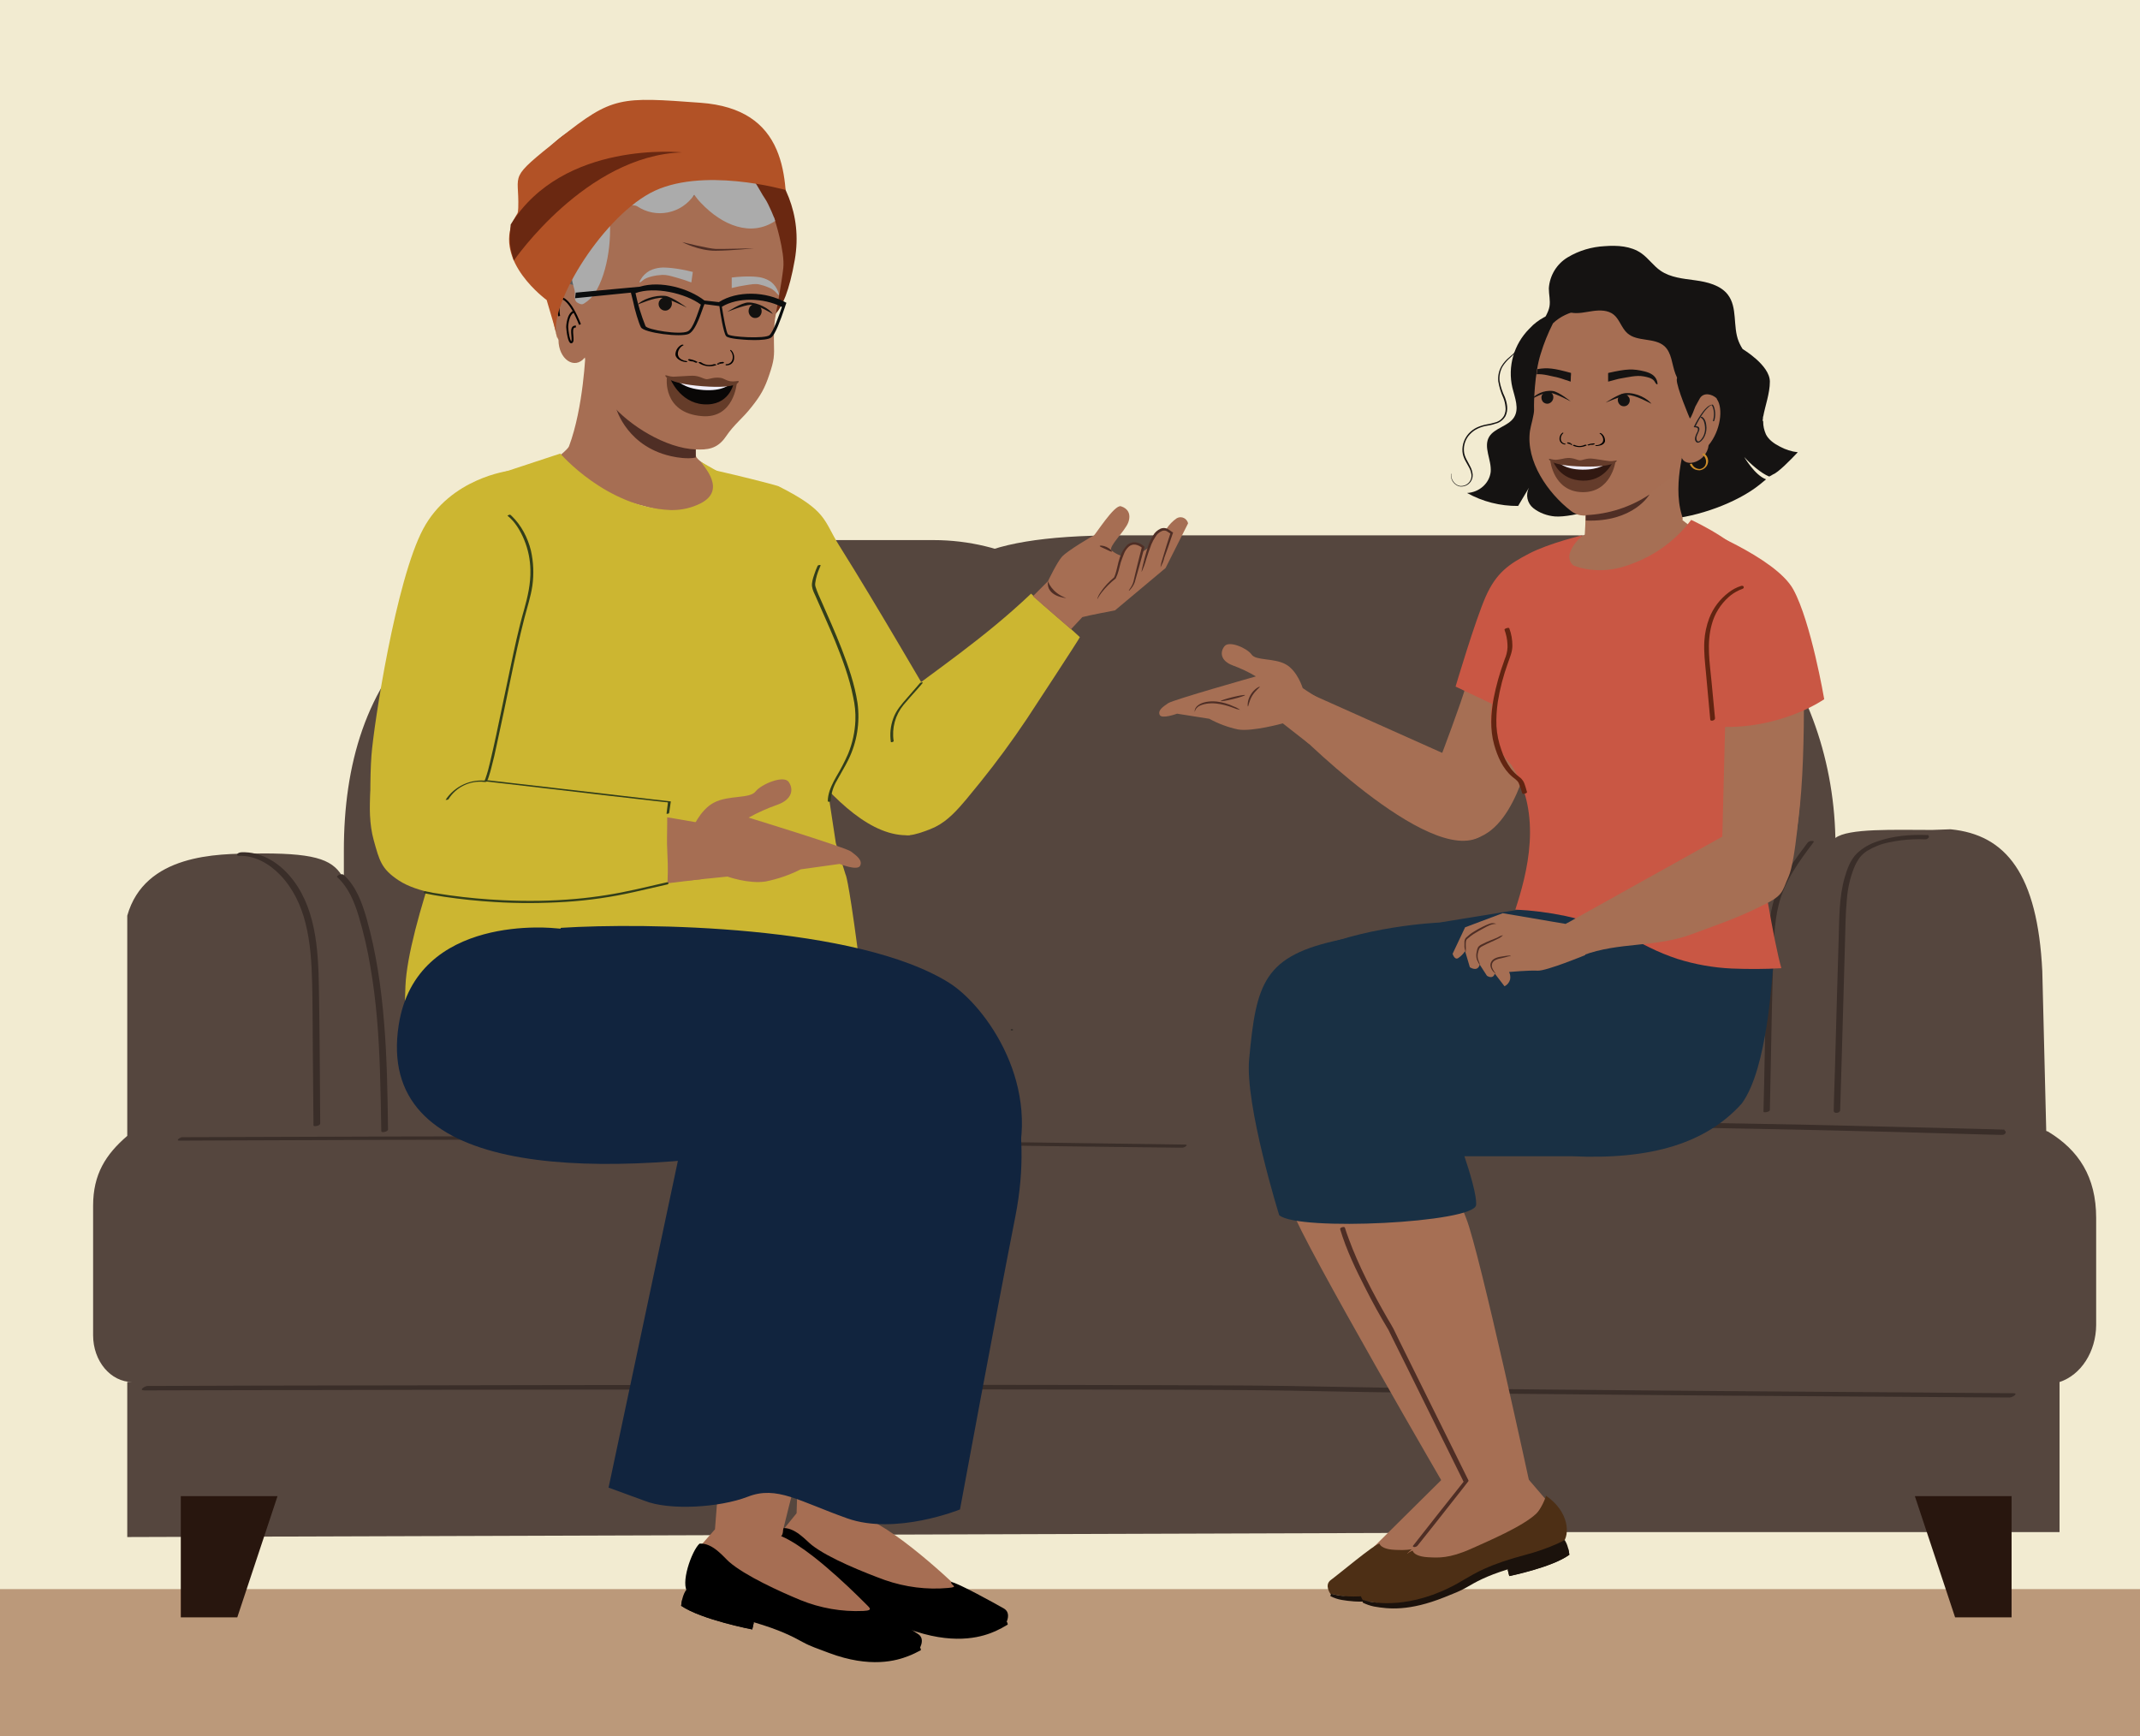 <?xml version="1.0" encoding="utf-8"?>
<!-- Generator: Adobe Illustrator 26.0.1, SVG Export Plug-In . SVG Version: 6.00 Build 0)  -->
<svg version="1.1" id="Layer_1" xmlns="http://www.w3.org/2000/svg" xmlns:xlink="http://www.w3.org/1999/xlink" x="0px" y="0px"
	 viewBox="0 0 1303.2 1057.3" style="enable-background:new 0 0 1303.2 1057.3;" xml:space="preserve">
<style type="text/css">
	.st0{fill:#F2EBD1;}
	.st1{fill:#151312;}
	.st2{fill:#BB997A;}
	.st3{fill:#55463E;}
	.st4{fill:#3A2E29;}
	.st5{fill:#A66F54;}
	.st6{fill:#4D2F15;}
	.st7{fill:#1B120C;}
	.st8{fill:#28160E;}
	.st9{fill:#0B0D0E;}
	.st10{fill:#CCB631;}
	.st11{fill:#343535;}
	.st12{fill:#5E5F5F;}
	.st13{fill:#6A2811;}
	.st14{fill:#A66E53;}
	.st15{fill:#4F2E25;}
	.st16{fill:#010101;}
	.st17{fill:#13110F;}
	.st18{fill:#ABABAB;}
	.st19{fill:none;stroke:#010101;stroke-width:1.19;stroke-miterlimit:10;}
	.st20{fill:#B25226;}
	.st21{fill:#323E1A;}
	.st22{fill:#653C29;}
	.st23{fill:#090706;}
	.st24{fill:#F1EEF7;}
	.st25{fill:#11243E;}
	.st26{fill:#513835;}
	.st27{fill:#193044;}
	.st28{fill:#C95744;}
	.st29{fill:#622411;}
	.st30{fill:#221F20;}
	.st31{fill:#CC8D2A;}
	.st32{fill:#653C2B;}
	.st33{fill:#311811;}
	.st34{fill:#F0ECF6;}
</style>
<g id="Layer_11">
	<polyline class="st0" points="-12.7,1082 -12.7,-12.5 1318.8,-12.5 1318.8,1082 	"/>
	<path class="st1" d="M1083.8,271.9c-3.3-1.7-6.7-4-8.4-7.4c-1.1-2.5-1.7-5.1-1.7-7.9c-0.3-0.3-0.5-0.7-0.7-1.1
		c-2.9-6.1,1-14.3-3.1-19.6c-3.8-4.8-12.6-3.2-16.2-8.2c-2.8-3.9-0.9-8-2.3-11.6s-7.2-6.1-10.9-5.1l-23.1,47.2
		c-0.6,14.8-2.3,22.7,2.1,30.8c2.7,4.2-2.9,8.6-1.2,13.2c1.4,4.8,1,10.5-2.6,13.9c17.9-1.3,42-9.8,55.9-21l3.9-3.2
		c-6.9-2.5-13.3-13.6-13.3-13.6c3.7,4.2,10.4,10,15.2,11.9c0.8-0.4,1.6-0.8,2.3-1.3c3.1-1.1,10.5-8.6,15.1-13.5
		C1091,275,1087.3,273.8,1083.8,271.9z"/>
	<polyline class="st2" points="-12.7,1076 1318.8,1076 1318.8,967.7 -12.7,967.7 	"/>
	<path class="st3" d="M155.4,519.8c-23.2,0-67.3,0.3-77.9,37.8v134.1c-13.1,11.3-20.8,23.3-20.8,42.6v78.8
		c0,15.8,10.7,28.5,23.9,28.5h-3.1v94.4l771.4-2.5v-89c13.1-4.3,22.2-18.5,22.3-34.7v-65.2c0-25-10.6-41.3-29.3-52.6l-1.1-0.4
		l-2.5-97.3c-2.9-59-7.3-83.1-41.2-86.4l-11.1,0.4c-23.1,0-51.2-1.1-59,4.9c-2.2-102.5-72.5-184.3-158.5-184.3H451
		c-188.5,0-241.6,84.7-241.6,189.1l0,0v17.3c-5.9-11.2-15.2-15.6-49.4-15.6"/>
	<path class="st3" d="M546.1,516.7c-23.2,0-59.6,10.1-59.6,37.8v134.1c-13.1,11.3-20.8,23.3-20.8,42.6v78.8
		c0,15.8,10.7,28.5,23.9,28.5h-3.1V933h767.7v-91.4c13.1-4.3,22.2-18.5,22.3-34.7v-65.2c0-25-10.6-41.3-29.3-52.6l-1.1-0.4
		l-2.4-97.3c-2.9-59-22-83.1-55.9-86.4l-11.1,0.4c-23.1,0-51.2-1.1-59,4.9c-2.2-102.5-72.5-184.3-158.5-184.3h-277
		c-188.5,0-82,84.7-82,189.1l0,0v17.3c-5.9-11.2-15.2-15.6-49.5-15.6"/>
	<path class="st4" d="M87.8,846.7l41.1-0.1l105.1-0.2c47.8-0.1,95.6-0.2,143.4-0.2c51.3-0.1,102.7-0.1,154-0.1
		c46.3,0,92.6,0,138.8,0.1c32.5,0.1,65,0.1,97.5,0.4c21.3,0.2,42.6,0.8,64,1.1c46.6,0.7,93.1,1.1,139.7,1.5
		c51.6,0.5,103.2,0.9,154.7,1.2c31,0.2,62,0.4,93.1,0.6h4.6c1.8,0,5.7-2.6,2.2-2.6c-22.2-0.1-44.3-0.3-66.5-0.5
		c-49-0.3-97.9-0.7-146.9-1.1c-50.2-0.4-100.4-0.9-150.6-1.5c-25.9-0.3-51.8-0.9-77.8-1.3c-27.7-0.4-55.3-0.4-83-0.5
		c-43.9-0.1-87.8-0.2-131.6-0.2c-50.9,0-101.9,0-152.8,0.1c-49.5,0-99,0.1-148.5,0.2c-38.9,0.1-77.8,0.1-116.7,0.2L92.6,844h-2.7
		C88.2,844,84.2,846.6,87.8,846.7L87.8,846.7z"/>
	<path class="st5" d="M902.3,628.9c0,0-86.5-7.8-106.6,7.7s-15.9,79.7-9.1,99.9s96.7,174.6,96.7,174.6l27.1-9.9
		c0,0-33-143-41.6-163.9s-26.8-68.7-26.8-68.7s88.1-10.2,104.2-14.6S902.3,628.9,902.3,628.9z"/>
	<path class="st5" d="M878.4,900.6l-41.6,41.2c-2,3.6,58.1,15.9,84-34l-12.3-13.9L878.4,900.6z"/>
	<path class="st6" d="M810.2,970.6c0,0-4-5.4,0.3-8.5s26.8-22,29.6-22.1c0.5,1.8,3.5,3.6,9.5,3.8s12.7,0.7,26.3-5.6
		c10.1-4.7,31.1-14,39.3-21.9c2.7-2.7,5.7-10,5.7-11c14.7,9.7,14.9,23.9,10.7,28.5s-34,14.5-34,14.5l-25.2,13.1l-25,7.6l-10.7,2.5
		l-13.3,1.4L810.2,970.6z"/>
	<path class="st7" d="M932.5,932.2c-3,2-13.1,6.4-22.1,8.9c-24.2,6.7-31.6,11.8-39.1,16.4c-4.3,2.7-8.8,5.1-13.5,7.2
		c-27.1,12-46.5,6.1-47.2,5.8c-0.3,0.5-0.4,1-0.4,1.5c2.2,1.1,4.5,1.9,6.9,2.3c9,1.5,21.5,2.6,42.7-6.2c6-2.5,9.6-3.9,13.4-6.2
		c5.7-3.4,11.5-6.9,25-11.4l1,4.1c0,0,26.1-5.7,36.4-13.5C934.7,934.6,932.5,932.2,932.5,932.2z"/>
	<path class="st7" d="M934.8,937.4c-14.4,7.9-31.2,12.3-36.6,13.7l0.9,3.6c0,0,26.1-5.7,36.4-13.5
		C935.3,939.8,935.1,938.6,934.8,937.4z"/>
	<polygon class="st8" points="1166.1,911.1 1225,911.1 1225,984.9 1190.6,984.9 	"/>
	<polygon class="st8" points="110.1,911.1 169,911.1 144.5,984.9 110.1,984.9 	"/>
	<path class="st4" d="M145.5,521.2c9.8-0.4,18.7,4.9,25.3,11.8c7.7,8.1,12.5,18.3,15.2,29c3.1,12.1,3.8,24.7,4.1,37.2
		c0.3,13.3,0.3,26.6,0.4,39.9l0.4,46.2c0,1,4.1,0.3,4.1-1.1c-0.2-27.7-0.3-55.3-0.8-83c-0.4-23.5-1.9-49.8-18.2-68.3
		c-7.3-8.3-17.5-14.3-28.8-13.9c-0.9,0-2.2,0.3-2.7,1.1S144.8,521.2,145.5,521.2L145.5,521.2z"/>
	<path class="st4" d="M205.4,534.2c6.8,6.2,10.4,15,13,23.6c3,10,5.4,20.3,7.1,30.6c3.7,21.1,5.2,42.6,5.9,64
		c0.4,12.2,0.6,24.3,0.8,36.5c0,1.1,4.1,0.3,4.1-1.1c-0.3-21.7-0.6-43.4-2.4-65c-1.7-21.3-4.8-42.7-10.6-63.3
		c-2.8-9.7-6.4-19.9-14.1-26.8C208.2,531.7,204.4,533.3,205.4,534.2L205.4,534.2z"/>
	<path class="st4" d="M1173.6,508.5c-10.2-0.4-20.8,0.5-30.4,3.9c-4.6,1.5-8.9,4-12.4,7.3c-3.9,3.8-5.9,9.4-7.4,14.5
		c-3.5,12.1-3.3,24.9-3.7,37.3l-1.1,37.1l-1.2,43.5c-0.2,8-0.6,16-0.7,24c0,0.1,0,0.2,0,0.3c-0.1,2,3.9,1.5,3.9-0.3l0.6-19.5
		l1.2-41.8l1.1-39.2c0.3-9.3,0.3-18.8,1.2-28.1c0.5-6.4,1.9-12.7,4.2-18.6c0.9-2.4,2.2-4.7,3.7-6.8c1.3-1.6,2.8-2.9,4.5-4
		c4-2.4,8.5-4.2,13.1-5.1c5-1.1,10-1.7,15.1-1.9c2.3-0.1,4.5-0.1,6.8,0c1,0.1,2-0.3,2.5-1.2c0.2-0.6-0.1-1.3-0.7-1.5
		C1174,508.5,1173.8,508.4,1173.6,508.5L1173.6,508.5z"/>
	<path class="st4" d="M1100.9,513c-7.7,10.3-15.7,20.8-19.9,33c-4.2,12-4.4,25-4.9,37.6c-0.7,20.5-1.1,41-1.5,61.6
		c-0.2,10.6-0.4,21.2-0.7,31.8c0,0.7,3.8,0.2,3.9-1c0.4-20,0.8-39.9,1.2-59.9c0.2-9.9,0.5-19.8,0.8-29.7c0.4-11.9,0.5-24,3.4-35.6
		c3.6-14.3,12.4-26.3,21.2-37.9c0.5-0.7-0.4-0.8-1-0.8C1102.5,512,1101.6,512.4,1100.9,513L1100.9,513z"/>
	<path class="st4" d="M109.3,694.6l22.1-0.1l56.5-0.2c25.7-0.1,51.4-0.2,77.1-0.2c27.6-0.1,55.2-0.1,82.8-0.1
		c24.9,0,49.8,0,74.6,0.1c17.5,0.1,35,0.1,52.4,0.4c11.7,0.2,22.5,0.8,34.4,1.1c25,0.7,50.1,1.1,75.1,1.5
		c27.7,0.5,55.5,0.9,83.2,1.2c16.7,0.2,33.3,0.4,50,0.6h2.5c1.3,0,4.2-1.9,1.6-1.9l-35.8-0.5c-26.3-0.4-52.6-0.7-78.9-1.1
		c-27-0.4-54-0.9-81-1.5c-13.9-0.3-27.9-0.9-41.8-1.3c-14.9-0.4-29.8-0.4-44.6-0.5c-23.6-0.1-47.2-0.2-70.8-0.2
		c-27.4,0-54.8,0-82.1,0.1c-26.6,0-53.2,0.1-79.9,0.2c-20.9,0.1-41.8,0.1-62.7,0.2l-31.8,0.1h-1.4
		C109.6,692.7,106.7,694.6,109.3,694.6L109.3,694.6z"/>
	<path class="st4" d="M1220.4,687.9l-5.8-0.2l-15.9-0.4l-23.8-0.6l-29.4-0.7c-11-0.3-21.9-0.5-32.9-0.8c-11.4-0.3-22.8-0.5-34.2-0.7
		c-11.1-0.2-22.2-0.4-33.4-0.6c-10-0.2-20-0.3-30-0.4c-8.2-0.1-16.4-0.2-24.6-0.1c-5.7,0-11.3,0-17,0.2c-0.9,0-1.8,0.1-2.8,0.1
		s-2,0.6-2.1,1.6s1,1.3,1.8,1.3c4.9-0.2,9.9-0.3,14.8-0.3c7.6,0,15.3,0,22.9,0.1c9.6,0.1,19.2,0.2,28.8,0.4
		c10.8,0.2,21.5,0.4,32.3,0.6c11.3,0.2,22.7,0.5,34.1,0.7c11.1,0.3,22.2,0.5,33.2,0.8c10.2,0.2,20.3,0.5,30.4,0.8l25.3,0.7l18,0.5
		l8.4,0.2h0.4c1,0.1,2-0.3,2.5-1.2c0.2-0.6-0.1-1.3-0.7-1.5C1220.8,687.9,1220.6,687.9,1220.4,687.9L1220.4,687.9z"/>
	<path class="st9" d="M616.2,627.3c-0.4,0-0.7,0-0.7-0.2s0.3-0.2,0.7-0.2s0.7,0,0.7,0.2S616.6,627.3,616.2,627.3z"/>
	<path class="st10" d="M429,386.1c34.1,35.4,79.3,124.8,124.9,122.5c8.9-7.1,4.6-51,12.3-59.4c2.4-2.6-8.3-1.8-8.5-5.3
		c-0.1-1.6,20.9,1.2,20.1-0.2c-15.5-25.6-41.6-71.4-67-111.9c-9.4-15-6.9-20.7-36.7-35.7c-1.8-0.9-51.3-13.4-56.7-12.9
		C405.3,284.5,429,386.1,429,386.1z"/>
	<path class="st10" d="M597,476.3c10-12.4,19.4-25.2,28.3-38.5c2.5-3.8,32.5-49.5,32.3-49.8c-8.9-8.5-21.1-17.9-29.7-26.5
		c-29,27.5-56.9,45.8-88.8,70.2c-4.7,3.6-14,7.6-13,15s7.6,15.4,9.7,23.1l15.1,37.8c1.3,3.4,16.5-2.9,18.8-4.1
		c7.6-3.8,13.4-10.4,18.8-16.8C591.3,483.3,594.2,479.8,597,476.3z"/>
	<path class="st11" d="M423,627.6l1,6.4c0.2,1.4,1.2,2.4,2.1,2.3s1.5-1.4,1.3-2.8l-1-6.4c1.3-1.5,1.9-3.5,1.5-5.5
		c-0.5-3.1-2.6-5.2-4.8-4.8s-3.4,3.2-2.9,6.2C420.4,624.8,421.4,626.5,423,627.6z"/>
	<path class="st12" d="M330.6,119.2c4.5-6.6,11.7-11,19.4-9c-0.5-14.9,13.9-23.8,28.8-24.4c7.7,0,15.6,3.4,22.8,0.8
		c4.5-1.6,7.9-5.2,11.7-8.2c16-12.1,41.5,1.5,55.3,16.1s10.6,31,3.8,49.9c-3.1,8.8-2.6,13.6-3.5,22.9c-0.9,8.8-6,25.3-6,34
		s13.8,17.8,4.9,18.6l-96.4-10.3c-14.3,3-23.5-1.3-30.9-13.8c-4.9-8.5-3.3-8.9-4-18.7c-1.3-12.8-14.3-22.2-13.7-35
		C322.9,134,326.4,126.1,330.6,119.2z"/>
	<path class="st13" d="M318.6,118.8c0,0,33.1-16.8,76.1-12.6s64.2,30.4,71.9,49.2s-0.1,38.7-0.1,38.7s10.8,2.8,17.5-35.9
		c9.8-56.4-48.1-89.8-62-89.4S337,55.5,318.6,118.8z"/>
	<path class="st14" d="M356.6,214.1c0,0-1.2,34-10.1,57.7c-1.2,3.3-22.2,18.4-22.2,18.4l31.1,7.8c17.5,3.9,62.1,20.6,78.9,14.4
		l9-21.7c0,0-18.6-8.9-19.5-13s2-35,2-35"/>
	<path class="st10" d="M302.5,692.7c43.4,13.7,90.7,12.7,135.7,11c28-1,56-4,83.5-9.1c2.1-35.1,4.2-88.9,0.5-117.2
		c-5.9-44.3-7.3-44.9-7.3-44.9l-5.9-19.1l-3.9-25.6c3.9-20,12.7-87.6,7.6-95.7l-39.5-84.6l-46.3-26.2c1.4,2.6,15.9,17.1-0.4,25.3
		c-5.2,2.6-11,4-16.9,4h-1.3c-39-1.6-67.1-34.4-67.1-34.4L305.4,288l-24.1,193c0,0-32.9,82.5-34.4,119.5c-1,23.4,1,15.5,1.2,39
		C267.6,644.9,283.2,686.6,302.5,692.7z"/>
	<path class="st15" d="M423.7,272.1c0,0-7.2-1.1-12.1-2.5s-13.4-1-36.3-20.7c0,0,6.8,24.3,35.9,29.4c0,0,7.5,1.5,12.5,0.3
		L423.7,272.1z"/>
	<path class="st14" d="M448.7,124.3l0.3,0.2c-0.1-0.2-0.2-0.3-0.3-0.5L448.7,124.3z M461,127.8c0.2,0.2,0.4,0.4,0.5,0.6v-0.2
		C461.5,128.1,461,127.5,461,127.8z M372.3,246.1c10.7,12.8,33,26.9,51.5,27.6c6.6,0.2,12.9,0,18.2-7.8s10-10.8,15.7-18.1
		c5.5-6.9,8-11.3,10.8-19.7c2.9-8.6,3.1-11,2.8-19.8c-0.1-4.6,0.1-9.1,0.6-13.7c0.7-4.3,4-21.4,5.1-31.4s-5.3-29.7-5.3-29.7
		c-0.4-2.8-4.2-1.6-5.5-4l-1.2-0.1c0.4,0.3,0.6,0.7,0.5,1.1c-1.5-0.4-2.9-1.2-4-2.3l0,0c-1.9,0.7-3.6-0.3-4.9-1.8
		c0,0.3,0.2,0.8,0.5,0.9c-1.8,0-3.4-0.7-4.6-2c0,0.3,0.2,0.8,0.2,1.1c-1.3-0.4-2.6-1.1-3.7-2c0.2,0.4,7-0.1,7,0.1
		c-1.8,0.1,0.2,0.9-1.2-0.6l-1.4-1.1c-1.5,0.2-1.5,1.1-2.6-0.1c0.3,0.3-0.6-3.1-0.6-2.8c-1.8-0.2-1.3-0.2-2.7-1.2c0,0.3-5,1.3-5,1.6
		c-1.5-0.1-1.2,1.3-2.3,0.1c0.3,0.3,1.2-1,1.4-0.8c-1.8,0.1-2.6,1.2-3.9-0.3c0.3,0.3-5.6-3.5-5.6-3.5c-1.8,0.1-1.5,0.7-2.9-0.5
		c0.5,0.6-8.2-1.2-7.9-0.6c-1.5-0.1,2.4,5.7,1.2,4.8c0,0.3-3.3-1.1-3.3-1.1c-1.5,0.2,0.6,1.7-0.5,0.5c0,0.3,0.2,1.1,0.5,1.1
		c-1.9,0.7-3.9-0.1-5.6-1.3c0.5,0.6,0.8,1.2,1.1,1.5c-1.5-0.1-2.7,0-4.1-1.2c0,0.3,0.5,1.1,0.8,1.2c-1.6,0.3-3.3,0-4.7-1
		c0,0.3,0.5,0.9,0.8,1.2c-1.2,0.3-2.5-0.1-3.5-0.8l0.8,1.2c-1.2-0.1-2.1,0.4-3.9-0.3c0,0.3,0.5,0.6,0.5,0.9c-1,0-2-0.2-2.9-0.5
		c0,0.3,0.8,0.9,0.5,0.9c-1.2-0.1-2.1,0.4-3.6-0.3c0.3,0.3,0.5,0.9,0.8,1.2c-1.2-0.1-2.4,0.1-3.5-0.6c0,0.4,0.2,0.8,0.5,1.1
		c-1.2-0.1-2.1,0.4-3.6-0.3c0,0.3,0.5,0.9,0.8,1.2c-1.2,0-2.4-0.1-3.6-0.3c0,0.3,0.5,0.6,0.8,0.9c-1.3,0.1-2.6-0.1-3.8-0.6
		c0,0.5,0.2,0.8,0.2,1.1c-0.9-0.1-1.5-0.4-2.4-0.5l-1.5,0.4c-4.6,5.1-19.8-0.6-19.8-0.6c-9.8,6.6-0.7,45.2-0.9,50.4
		s-3.2,6.4-3.2,6.4c-1.3-2-3.6,3.4-4.3,1.2c-0.7-2,0.1-4.4-0.6-6.4c-2.3-4.6-8.3-3.7-11.8-1.3l-0.6,0.9c-5.1,5.8-1.7,25.3,1.2,31.3
		c0,11.6,9.7,18.6,16.1,10.7l1.2,4.6"/>
	<path class="st16" d="M434.7,221.8c-2.6,0.9-5.5,0.5-7.7-1.1c-0.5-0.4-2.1-0.2-1.5,0.3c3.1,2.1,7,2.6,10.5,1.4
		c0.3-0.1,0.3-0.3-0.1-0.5C435.5,221.7,435.1,221.7,434.7,221.8"/>
	<path class="st16" d="M424.6,220.3c-1.4-0.8-3-1.3-4.7-1.6c-0.3,0-0.5,0-0.8,0.2c-0.1,0.1-0.2,0.3,0,0.4c0.8,0.5,1.6,0.8,2.6,0.8
		c0.3,0.1,0.6,0,0.8-0.2c0.2-0.2-0.1-0.4-0.3-0.4c-0.7,0-1.5-0.3-2.1-0.7l-0.8,0.6c1.5,0.2,2.9,0.7,4.2,1.4c0.3,0.1,0.6,0.1,0.9,0
		C424.7,220.7,424.9,220.4,424.6,220.3"/>
	<path class="st16" d="M418.1,219.9c-1.9-0.2-4.1-1.2-4.9-2.8c-1.2-2.3,0.4-5.6,2.9-6.8c0.3-0.1,0.2-0.3-0.1-0.4
		c-0.3-0.1-0.7,0-1,0.1c-2.2,1.1-3.6,3.4-3.7,5.8c0.1,1.9,1.9,3.4,4.1,4.2c0.7,0.2,1.4,0.4,2.1,0.5c0.3,0,0.8,0,1-0.2
		S418.4,220,418.1,219.9"/>
	<path class="st16" d="M438.3,221.2c-0.1-0.1,0-0.3,0.1-0.3c0,0,0.1,0,0.1,0c0.5,0.1,1.1-0.1,1.5-0.4l0.5,0.7
		c-1.1,0-2.2,0.3-3.1,0.8c-0.2,0.1-0.5,0-0.6-0.1c-0.1-0.1-0.2-0.4,0-0.5"/>
	<path class="st16" d="M436.8,221.3c1.1-0.6,2.3-0.9,3.5-0.9c0.2,0,0.4,0.1,0.5,0.3c0.1,0.1,0.1,0.3,0,0.4c0,0,0,0,0,0"/>
	<path class="st16" d="M442.2,221.8c1.5,0,2.8-0.7,3.5-2c1-2.1,0.6-4.6-1-6.3c-0.1-0.1-0.1-0.2,0-0.3c0,0,0.1-0.1,0.1-0.1
		c0.2,0,0.5,0.1,0.6,0.3c1.4,1.4,1.9,3.5,1.6,5.4c-0.3,1.7-1.5,3.1-3.2,3.5c-0.5,0.1-0.9,0.2-1.4,0.2c-0.3,0-0.5-0.1-0.6-0.4
		C441.9,221.9,442,221.8,442.2,221.8"/>
	<path class="st17" d="M458.1,185.6c2.1-0.9,4.5,0.1,5.4,2.2c0.1,0.3,0.2,0.7,0.3,1.1c0.2,1.4-0.3,2.8-1.3,3.8
		c-1.3,1.1-3.2,1.3-4.6,0.4c-1.8-1.1-2.5-3.4-1.7-5.3C456.4,186.9,457.2,186.1,458.1,185.6"/>
	<path class="st17" d="M442.9,189.9c0,0,8.5-5.6,12.7-5.7c6-0.1,13.1,3.9,15,7c0,0-9.3-5.8-13.6-5.6
		C453,185.8,442.9,189.9,442.9,189.9z"/>
	<path class="st17" d="M408.1,182c-1.6-1-4.2-1-5.4-0.1c-0.6,0.5-1.1,1.1-1.4,1.8c-0.5,1.4-0.2,2.9,0.7,4c1.1,1.3,2.9,1.8,4.5,1.2
		c1.9-0.8,3-2.9,2.6-4.9c-0.1-0.3,0.3-0.9-1-1.7"/>
	<path class="st17" d="M418.2,187.3c0,0-8.6-6.5-13-7.1c-6.5-0.7-14.6,2.4-16.9,5.3c0,0,10.7-4.7,15.3-4.1
		C407.9,182.1,418.2,187.3,418.2,187.3z"/>
	<path class="st18" d="M445.6,169c0,1.2,0,2.4,0,3.6c0,0.9,0,1.9,0,2.8c3.1-0.8,5.8-1.3,7.8-1.6c4.2-0.7,6.4-1.1,8.9-0.6
		c1.9,0.4,3.8,1,5.6,1.8c1.1,0.4,2.1,0.9,3,1.6c2.1,1.5,2.9,3.2,3.3,3.1s-0.2-1.6-0.2-1.8c-0.9-2.4-2.4-4.6-4.4-6.2
		c-1.7-1.2-3.7-2.1-5.7-2.6C461.4,168.4,454.6,167.9,445.6,169"/>
	<path class="st18" d="M421.9,165.6c-0.2,1.2-0.3,2.4-0.5,3.6c-0.1,0.9-0.3,1.8-0.4,2.8c-3.2-1.2-6-2.1-8.2-2.7
		c-4.5-1.3-6.8-2-9.5-1.9c-2.1,0.1-4.3,0.4-6.3,0.9c-1.2,0.3-2.3,0.6-3.4,1.1c-2.5,1.2-3.6,2.8-4,2.6s0.4-1.6,0.5-1.7
		c1.3-2.3,3.3-4.2,5.6-5.5c2.1-1,4.3-1.6,6.5-1.8C405,162.7,412.4,163.2,421.9,165.6"/>
	<path class="st19" d="M353.2,197.6c-6.2-15.7-10.9-15.9-10.9-15.9s-3.2,3.5-1.8,10.8"/>
	<path class="st19" d="M350.7,198.9c-4.2-0.5-1.1,7.4-2.3,9.2s-2.6-3.1-3-9c0,0,0.2-8,4.2-9.4"/>
	<path class="st15" d="M459.1,151.2c0,0-12.8,1.4-23.2,1.5s-20.5-5.3-20.5-5.3s16.3,4.1,20.6,4.2S459.1,151.2,459.1,151.2z"/>
	<path class="st18" d="M466.2,121.5C466,121.3,466.2,121.6,466.2,121.5c-2.6-3.7-4.2-7.5-6.9-11.1s-5.3-6.6-8.1-9.9
		c-0.2-0.2-3.6-0.3-3.7-0.5l-0.2-0.2c-0.1-0.1-0.2-0.2-0.3-0.3l-0.6-0.7c-16.1-7.1-35.6-8.3-53.2-3c-34.2,10.3-53.6,46.3-43.4,80.5
		c0,0,0,0,0,0c0.9,2.9-0.9,6.5,2,8.1s3.2,0.9,5.9-1c2.6-2,4.7-4.6,6.1-7.6c7.5-14.1,9.5-36.5,6.2-52.1c1.9,3,15,0,18,1.9
		c11.5,7.7,27,4.6,34.7-6.9c0,0,0-0.1,0.1-0.1c1.2,1.7,2.5,3.4,4,4.9c13.2,14,30.6,20.8,45.2,11.1
		C472.4,134.3,467.8,123.8,466.2,121.5z"/>
	<path class="st9" d="M384.2,178.2l1.4,5.6c0.8,4.4,3.4,13.1,4.7,15.5c1.8,3.4,24.5,6.3,29.2,4s8.1-15.1,9.5-18.1l9.1,1.2
		c0.5,4,2.5,16.5,4.1,18.3s12.1,2.2,13.3,2.3c1,0,2.4,0.1,3.9,0.1c4,0,8.8-0.3,10.4-1.7c2.4-2,5.4-10.1,8-17.8l0.4-1.2
		c0.1-0.3,0.2-0.5,0.2-0.6l0,0l0.5-1.4c-12.7-7.2-30-7.4-41-0.5l0.1,0.1L429,183c-9.5-7.4-26.6-12.3-39.4-8.4l0,0l-39,3.6l-0.4,3.4
		L384.2,178.2z M443.3,203.6c-1-1.1-2.6-9.9-3.7-16.8c9.6-5.8,25.1-5.6,36.5,0.1v0.2c-1.4,4.1-5.2,15.1-7.5,17
		C466,206.4,445.1,205.3,443.3,203.6L443.3,203.6z M393.1,198.6c-2.6-6.5-4.7-13.3-6.1-20.1c11.4-4.2,30.4,0,39.8,7
		c-2,5.3-4.6,14.7-8,16.3C414,204.1,394.2,200.8,393.1,198.6L393.1,198.6z"/>
	<path class="st20" d="M332.9,182.7c0,0-32.4-23.5-20.1-48.7c2.4-4.8,2.6-3.2,2.8-7.4c0.7-22-7-16.7,25.2-42.4s36.9-25.2,86-21.6
		c25.3,1.9,39.2,12.5,46.1,28.5c3.1,7.2,4.8,15.5,5.5,24.6c0,0-51.7-14.8-82.5,1.9s-63.1,70.7-56.6,88
		C341.2,210.5,332.9,182.7,332.9,182.7z"/>
	<path class="st13" d="M312.9,158.7c0,0,43.9-64,102.4-65.9c0,0-72.3-7.7-104.3,43.9l-0.5,6.1c-0.3,3.8,0.1,7.6,1.1,11.2
		L312.9,158.7z"/>
	<path class="st10" d="M225.8,498.4l58.8,3l16.9-107l8.5-107.7c0,0-35.7,4.3-52.3,35.4s-30.1,119.2-31.5,138
		C225.2,473.1,225.5,496.9,225.8,498.4z"/>
	<path class="st21" d="M407.5,495l1-6.9c0-0.1-0.1-0.1-0.2-0.1l-11.5-1.3l-27.4-3.2l-32.8-3.8l-27.8-3.2l-8.7-1l-2.5-0.3
		c-0.2,0-0.9,0-1-0.1c0.2,0.2,0.5-0.6,0.6-0.8c0.2-0.6,0.4-1.2,0.6-1.8c0.5-1.6,1-3.2,1.4-4.9c1.3-4.8,2.4-9.7,3.4-14.5
		c2.9-13.1,5.6-26.3,8.3-39.4c2.6-12.5,5.3-25.1,8.5-37.5c1.7-6.5,3.8-12.8,4.8-19.5c1-7.2,0.7-14.4-0.9-21.5
		c-1.9-7.7-5.8-15.3-11.6-20.9c-0.3-0.3-0.6-0.5-0.9-0.8s-1.9,0.4-1.7,0.6c4.6,3.6,7.9,9.3,10.1,14.6c2.4,5.8,3.7,12.1,3.8,18.4
		c0.2,8.3-1.6,16.1-3.8,24c-3.4,11.7-5.9,23.6-8.4,35.5c-2.9,13.6-5.7,27.3-8.6,40.9c-1.2,5.5-2.4,11-3.7,16.4
		c-0.8,3.5-1.7,6.9-2.9,10.3c-0.2,0.5-0.4,0.9-0.6,1.4c0,0.1,0.1,0.2,0.1,0.2l12.4,1.4l29.3,3.4l34.2,4l27.2,3.1l7.2,0.8
		c0.5,0,0.9,0,1.4,0.2c0,0,0,0,0.1,0c-0.2-0.2-0.2,0.4-0.2,0.5l-0.5,3.9l-0.3,2.4C405.8,495.7,407.5,495.6,407.5,495L407.5,495z"/>
	<path class="st21" d="M497.9,344.6c-0.8,1.7-1.5,3.5-2.1,5.4c-0.7,2.1-1.6,4.8-1.3,7.1s1.5,4.5,2.4,6.5c3.9,9,8,17.9,11.7,26.9
		c4.4,10.9,8.6,22.1,10.9,33.7c1.1,4.8,1.6,9.8,1.4,14.7c-0.3,6.9-1.8,13.7-4.4,20.1c-2.1,4.8-4.5,9.4-7.2,13.9
		c-2.1,3.7-4.1,7.6-4.9,11.8c-0.2,1-0.3,2.1-0.3,3.1c0,0.8,1.8,0.4,1.8-0.2c0.2-4.3,1.5-8.5,3.7-12.2c2.3-4.3,4.9-8.4,7.1-12.9
		c5.2-10.6,7.1-22.6,5.5-34.4c-1.7-11.4-5.6-22.4-9.7-33.1c-3.8-9.8-8.1-19.3-12.3-28.9c-1.2-2.7-2.5-5.4-3.4-8.3
		c-0.4-1-0.5-2-0.3-3c0.4-3,1.3-5.9,2.5-8.7c0.2-0.6,0.5-1.1,0.7-1.7C499.9,343.8,498.2,344,497.9,344.6L497.9,344.6z"/>
	<path class="st22" d="M428.1,232.8c-8.4-0.6-22-2.8-22-2.8s-2.8,21.4,21.3,23.4c19.6,1.7,21.3-20.1,21.3-20.1
		S436.5,233.4,428.1,232.8z"/>
	<path class="st23" d="M428.2,232.8c-4-0.3-20.1-2.3-20.1-2.3s5.7,14.6,20.2,15.7c15.7,1.2,18.4-12.5,18.4-12.5L428.2,232.8z"/>
	<path class="st24" d="M428.3,233.4c-4-0.3-16.2-2-16.2-2s4,5.2,16.1,6.1s16.2-3.5,16.2-3.5L428.3,233.4z"/>
	<path class="st22" d="M449.7,232c-0.4-0.1-2.8,0.5-4.8,0.2c-3.3-0.6-3.7-1.7-6.1-2.1c-4.1-0.6-6.8,0.9-8.6,0.8s-4.3-2.1-8.4-2.1
		c-2.4,0-8.5,0.5-11.8,0.6c-2,0-4.3-1-4.7-0.9c-0.6,0.1,0.2,5,22.6,6.7S450.2,232.2,449.7,232z"/>
	<path class="st14" d="M406.3,497.7c0.1,2-0.2,14.2-0.1,16.3c0.4,11.3,0.7,12.5,0.3,23.9l21.9-2.7l-0.5-33.8L406.3,497.7z"/>
	<path class="st14" d="M418.4,536.3l24.6-2.5c0,0,12.8,4.6,23.2,3c7.5-1.5,14.7-4,21.4-7.4l23.7-3.3c0,0,10.9,4.4,12.5,1.1
		s-2-6-5.6-8.7c-3.6-2.6-62.3-20.6-62.3-20.6c5.6-3.1,11.4-5.7,17.4-7.8c9.2-3.2,10.1-9.5,7-13.9c-3-4.4-16.7,1.3-20.2,5.8
		c-3.5,4.5-16.3,2.1-25.2,6.7c-8.9,4.5-13.8,17.1-13.8,17.1C406.7,515.6,418.4,536.3,418.4,536.3z"/>
	<path class="st10" d="M225.7,481.3c-0.8,10.2-0.8,20.6,1.9,30.4c3.5,12.4,4.5,17.4,15.3,24.5s31.5,10.6,44.2,8.9
		c1.4-0.2-4.6,5.2-3.4,4.5c1.6-1,2.6-2.8,3.4-4.5l10.8-21c3.6-7,7.3-14.3,8.3-22.1c0.2-1.1,0.1-2.2-0.3-3.2
		c-0.7-1.1-1.8-1.9-3.1-2.4c-13.5-6.2-27.9-10.3-42.7-12.2"/>
	<path class="st21" d="M296.6,475.5c-9.9-1.3-19.7,3.2-25.2,11.5c-0.1,0.2,1.5,0.1,1.7-0.3c4.7-7.5,13.3-11.6,22-10.5
		c0.4,0,0.9,0,1.2-0.2C296.5,475.9,297,475.6,296.6,475.5L296.6,475.5z"/>
	<path class="st21" d="M258.6,544c3.9,0.8,7.9,1.5,11.9,2.1c10.2,1.5,20.6,2.6,30.9,3.2c14.4,0.9,28.8,0.8,43.2-0.1
		c14-0.9,27.9-2.9,41.6-6l19.7-4.5l0.5-0.1c1.1-0.3,0.8-1.6-0.4-1.3l-18.3,4.2c-12.3,2.8-24.7,4.8-37.2,5.9
		c-14.7,1.3-29.4,1.5-44.2,0.8c-10.9-0.5-21.8-1.5-32.6-3c-3.3-0.5-6.6-1-9.9-1.5c-1.5-0.3-3-0.7-4.5-0.9c-0.1,0-0.1,0-0.2,0
		C258.2,542.5,257.4,543.8,258.6,544L258.6,544z"/>
	<path class="st21" d="M544.2,451.2c-1.2-7.8,1-15.8,6-21.9c2.8-3.3,5.7-6.6,8.6-9.8l3.1-3.6c0.5-0.5-1.3-0.4-1.6,0l-7.8,9
		c-3.4,3.9-6.7,7.5-8.5,12.5c-1.7,4.6-2.2,9.5-1.5,14.4C542.6,452.2,544.4,451.8,544.2,451.2L544.2,451.2z"/>
	<path class="st14" d="M629,363.1l9.2-9.2c0,0,5.6-11.8,8.7-15.1s18.3-12.5,19.1-12.6s12.6-19.1,16.6-17.9s6.4,4.5,4.5,9.8
		s-12.5,15-10.2,17.1c1.8,1.5,4,2.7,6.3,3.4c0,0,2-6.1,5.7-7.7s7.2,2.4,7.2,2.4l-0.3,2.7l3.8-2.6c0,0,5.3-12.1,10.7-11.3
		c1.7-2.6,3.8-4.8,6.3-6.5c2.3-1.3,5.1-0.5,6.4,1.8c0,0,0,0,0,0c0.2,0.4,0.4,0.8,0.5,1.3l0,0l-13.7,27.2L679,371.7
		c0,0-16.5,3.1-19.9,4.1l-6.9,7.4L629,363.1z"/>
	<path class="st15" d="M677.1,335.9c0.2-0.3-1-1.8-3.2-2.8s-4.2-1-4.2-0.6s1.7,1,3.6,1.9S676.9,336.2,677.1,335.9z"/>
	<path class="st15" d="M706.7,345.5c0.3-2.1,0.8-4.1,1.5-6.1c1.1-3.8,2.7-9,4.7-15.1l0.3,0.9c-0.9-0.6-1.8-1.2-2.8-1.8
		c-0.9-0.4-2-0.4-2.9,0c-1.6,0.7-3,2-3.9,3.5c-1,1.5-1.8,3-2.5,4.7c-1.2,3.2-2.2,6.2-3,8.7c-0.7,2.7-1.7,5.4-2.9,8
		c-0.2,0,0.5-3.2,1.8-8.3c0.7-2.5,1.5-5.6,2.7-8.9c0.7-1.7,1.5-3.4,2.5-5c1-1.9,2.7-3.3,4.6-4.2c1.3-0.5,2.8-0.5,4.1,0.1
		c1,0.6,2,1.3,3,2l0.5,0.3l-0.2,0.5c-2,6-3.8,11.2-5.2,14.9C708.6,341.7,707.7,343.6,706.7,345.5z"/>
	<path class="st15" d="M668.2,365c0.1-0.4,0.2-0.8,0.3-1.2c0.4-1.1,1-2.1,1.6-3c2.3-3.5,5.2-6.6,8.5-9.3l-0.2,0.2
		c2.6-5.2,2-13.4,8-19.8c1.5-1.3,3.5-1.9,5.5-1.6c1.8,0.3,3.4,1.2,4.8,2.4l0.3,0.3l-0.1,0.4c-2.1,7.9-4,14.7-5.4,19.5
		c-0.4,2-1.3,3.8-2.6,5.4c-0.8,1.1-1.4,1.6-1.5,1.4c0.3-0.6,0.7-1.3,1.1-1.8c1.1-1.6,1.8-3.4,2.1-5.3c1.1-4.9,2.8-11.7,4.8-19.6
		l0.2,0.7c-1.1-1-2.5-1.7-4-2c-1.5-0.3-3.1,0.2-4.2,1.2c-1.3,1.2-2.4,2.8-3,4.5c-0.7,1.7-1.3,3.4-1.9,5.1c-0.5,1.7-0.8,3.3-1.3,5
		c-0.4,1.6-1,3.1-1.7,4.6v0.1l-0.1,0.1c-3.2,2.5-6.1,5.4-8.6,8.6C668.9,363.4,668.3,365,668.2,365z"/>
	<path class="st15" d="M638.2,353.9c0,0,1.9,6.9,11.1,10.3C649.2,364.2,636.8,363.3,638.2,353.9z"/>
	<path class="st14" d="M487.3,850.9c17.5,5.8,39.2,3.3,55.8-3.7c-6.5,21.7-13.7,58.3-16.6,72.7c0,4.9-2,3.5-0.4,4.1
		c23.2,9.1,61,46.5,61,46.5s-5.3,12.1-22.8,10.8s-88.2-48.7-88.2-48.7l9-11.1L487.3,850.9z"/>
	<path d="M611.9,989.9c0,0,4.8-7.3-0.6-10.4s-28.9-16.1-32.1-16.1c-0.3,2,5.2,3-1.8,3.6c-13,1.2-26.1-0.5-38.5-4.8
		c-12.3-4.5-34.2-13.2-44.5-21.3c-3.5-2.7-10.5-11.3-18.4-10.3c-4.6,4.5-11,25.5-5.5,30.2s41.1,13.6,41.1,13.6l30.7,12.6l30,6.7
		l12.8,2l12.6-1.8L611.9,989.9z"/>
	<path d="M469.2,959.2c3.7,1.9,16,6.1,26.8,8.2c29,5.8,38,10.8,47.4,15.3c5.3,2.7,10.8,5,16.5,6.9c32.9,11.3,52.4-1.7,53.2-2
		c0.4,0.5,0.6,1.1,0.6,1.7c-2.4,1.5-4.9,2.8-7.5,4c-7,3.1-22.7,8.5-48.3,0.3c-7.2-2.3-11.6-3.6-16.3-5.8c-7-3.3-14.2-6.8-30.3-10.8
		l-0.8,4.5c0,0-31-4.5-43.9-12.4C466.9,962,469.2,959.2,469.2,959.2z"/>
	<path d="M467,964.9c17.6,7.6,37.7,11.3,44.1,12.5l-0.7,3.9c0,0-31-4.5-43.9-12.4C466.6,967.6,466.7,966.3,467,964.9z"/>
	<path class="st14" d="M440.9,860.9c17.2,6.6,39,5.1,55.9-1.2c-7.5,21.4-16.4,57.6-19.9,71.9c-0.2,4.9-2.2,3.4-0.6,4.1
		c5.7,2.5,12.2,6.9,18.8,12c19.7,15.3,40.1,37.2,40.1,37.2s-5.8,11.9-23.3,9.7S426,942,426,942l9.4-10.7L440.9,860.9z"/>
	<path d="M559.1,1005.4c0,0,5.2-7.1-0.1-10.4s-27.1-18.2-30.3-18.3c-0.4,2,4.1,4-3,4.3c-13.1,0.6-26.1-1.7-38.2-6.6
		c-12.1-5-33.6-14.7-43.5-23.3c-3.3-2.9-10-11.7-18-11.1c-4.8,4.3-12.1,25-6.9,29.9s40.5,15.5,40.5,15.5l30.1,14l29.6,8l12.7,2.6
		l12.7-1.3L559.1,1005.4z"/>
	<path d="M417.9,968.2c3.6,2.1,15.7,6.8,26.4,9.5c28.7,7,37.5,12.5,46.6,17.4c5.2,2.9,10.6,5.5,16.2,7.7
		c32.4,12.7,52.4,0.7,53.2,0.4c0.3,0.5,0.5,1.1,0.5,1.7c-2.5,1.3-5,2.6-7.7,3.6c-7.1,2.8-23.1,7.5-48.2-1.9
		c-7.1-2.7-11.5-4.1-16-6.6c-6.8-3.7-13.9-7.4-29.8-12.1l-1,4.4c0,0-30.8-5.9-43.3-14.4C415.5,970.9,417.9,968.2,417.9,968.2z"/>
	<path d="M415.5,973.8c17.3,8.4,37.2,13,43.5,14.5l-0.9,3.9c0,0-30.8-5.9-43.3-14.4C415,976.5,415.2,975.2,415.5,973.8z"/>
	<path class="st25" d="M443.6,899.5c9.7-26.4,20.7-44.6,25.7-62.7c7.4-26.8,14-107.8,59.5-118.5c74.3-17.5-201-152.4-186.9-153.3
		c50.1-3.2,179.9-1.7,236.1,33.5c22.3,14,58,63.5,38.9,116.5c-17,47.1-69,96.1-99.1,166.5C486.8,877.1,473.6,908.2,443.6,899.5z"/>
	<path class="st25" d="M520.6,714.9c2.8-4.3,9.5,28.2,12.8,24.2c7.4-9,15.5-17.4,24.2-25.2c9-8,18.6-15.3,28.7-21.8
		c6.9-4.4,14-8.4,21.4-12c-34.2-97.8-269.1-114.8-269.1-114.8s-85.1-9.9-95.8,58.9C228.6,715.5,355,718.7,477.5,699
		C477.9,699,520.2,714.9,520.6,714.9z"/>
	<path class="st25" d="M610.3,644.8c0,0,19.9,35.8,8,96.1s-33.7,178.3-33.7,178.3s-39.2,15.9-68.7,5.4s-42.9-20-60.4-13.2
		s-48.2,8.5-63,2.5l-21.9-8l46.5-219.2L610.3,644.8z"/>
	<path class="st26" d="M851.4,495.1l0.2,0v-0.4L851.4,495.1z"/>
	<path class="st26" d="M766.8,421.6l-0.2,0.1l-0.1-0.4L766.8,421.6z"/>
	<path class="st5" d="M922.9,346.3c-7.7,4.2-11.3,14.7-16.7,27.6l-13.7,44.2c-1.5,6.8-15.3,43.3-15.4,43.5c0,0-7.3,2-3.2,17.1
		c2.7,10.1,20.5,21.9,20.4,32.7c27.8-3,36.5-50.4,41.3-64.1l1.7,5.2c0.7-12.4,65-62.6,64.8-75c-0.4-26.4-31.8-27-34.1-53.3
		L922.9,346.3z"/>
	<path class="st5" d="M797.4,453.2l-16.2-12.7c0,0-18.7,5.2-27.3,3.7c-6.1-1.3-12-3.5-17.5-6.5l-19.6-3.1c0,0-9.4,3.5-10.6,0.7
		s2.1-5,5.2-7.1s53.4-16.3,53.4-16.3c-4.5-2.7-9.2-4.9-14.1-6.7c-7.5-2.8-7.9-8.1-5-11.7s13.9,1.3,16.5,5.1s13.5,2,20.7,5.9
		s10.4,14.5,10.4,14.5c2.6,1.9,9.7,6.2,9.7,6.2C803.1,425.9,797.4,453.2,797.4,453.2z"/>
	<path class="st15" d="M727.6,432.3c0.3-1.2,1.1-2.2,2.1-2.9c2.5-1.9,6.8-2.6,11.1-2.2c3.6,0.4,7.2,1.4,10.5,3
		c1.4,0.5,2.7,1.2,3.9,2.1c-1.5-0.3-2.9-0.7-4.3-1.3c-3.3-1.3-6.8-2.2-10.4-2.6c-4.1-0.4-8.1,0.3-10.5,1.7c-0.9,0.6-1.7,1.4-2.1,2.4
		c-0.3,0.7-0.4,1.1-0.4,1.1S727.5,433.2,727.6,432.3z"/>
	<path class="st15" d="M750.7,424.5c4.1-1,7.5-1.5,7.5-1.2s-3.2,1.4-7.3,2.4s-7.4,1.5-7.5,1.2S746.6,425.5,750.7,424.5z"/>
	<path class="st15" d="M762.6,423.6c-2,3.4-2.3,6.5-2.6,6.6s-0.6-3.4,1.6-7.1s5.5-5.2,5.6-4.9S764.7,420.3,762.6,423.6z"/>
	<path class="st5" d="M882.8,460.5l-89-39.8c0,0,8.6,13.2-8.7,20.6c0,0,85.2,87.3,116.8,67.9L882.8,460.5z"/>
	<path class="st5" d="M927.9,634.1c0,0-106.7,6.2-126.9,21.3s-11.8,32.6-5.3,52.9S904.9,916,904.9,916l27.3-9.5
		c0,0-31-143.5-39.3-164.5s-25.8-69.1-25.8-69.1s88.3-9,104.4-13.1S927.9,634.1,927.9,634.1z"/>
	<path class="st15" d="M817.6,666.4c1.4,0.8,2.7,1.7,3.9,2.8c5.9,5,11.1,10.7,15.5,17c1,1.2,1.8,2.6,2.4,4.1
		c-0.3,0.2-4.4-5.8-10.5-12.3S817.3,666.7,817.6,666.4z"/>
	<path class="st27" d="M1065,584.7c-6,1.6-7.4-0.9-13.3-2.1c-5.3-1.1-11.8,3.3-16.9,1.4s-6.9-0.9-11.9-3.1
		c-10.2-4.6-20.8-16.6-30.3-22.6c-17.7-11.2-21.6,11.9-34.1-5.8c-3.7,6.8-17.4,0.8-24.6,0l-57.4,9.3c0,0-48.1,2-82.5,19.1
		l-22.8,27.7c0,0,28.5-18.8,41.9,15.3c11,28.1,31,80.2,31,80.2h112.9c49,2.3,82.1-8.1,103.7-32.1c15.8-21.5,18.3-77.6,19.2-84.2
		C1076,589.9,1069.2,583.6,1065,584.7z"/>
	<path class="st5" d="M899.2,905.4L857,946c-2,3.5,57.9,16.7,84.4-32.8l-12.1-14.1L899.2,905.4z"/>
	<path class="st6" d="M830,974.5c0,0-4-5.5,0.4-8.5s27.2-21.6,29.9-21.7c0.4,1.8,3.4,3.7,9.4,4s12.7,0.9,26.3-5.2
		c10.2-4.6,31.3-13.5,39.6-21.4c2.8-2.6,5.9-10,5.8-10.9c14.5,9.9,14.6,24.1,10.3,28.7s-34.2,14-34.2,14l-25.3,12.8l-25.1,7.3
		l-10.8,2.3l-13.3,1.2L830,974.5z"/>
	<path class="st7" d="M952.8,937.8c-3,1.9-13.2,6.2-22.3,8.6c-24.3,6.4-31.7,11.4-39.4,15.8c-4.4,2.7-8.9,5-13.6,7
		c-27.3,11.6-46.6,5.5-47.3,5.2c-0.3,0.5-0.4,1-0.4,1.5c2.2,1.1,4.5,1.9,6.9,2.4c9,1.6,21.5,2.9,42.8-5.6c6-2.4,9.7-3.8,13.5-6
		c5.7-3.3,11.6-6.8,25.1-11l1,4.1c0,0,26.2-5.3,36.6-13C954.9,940.3,952.8,937.8,952.8,937.8z"/>
	<path class="st7" d="M955,943c-14.5,7.7-31.4,11.8-36.8,13.1l0.9,3.6c0,0,26.2-5.3,36.6-13C955.5,945.5,955.3,944.2,955,943z"/>
	<path class="st5" d="M967,273.4c0,0-1.6,42.1-1.6,46.3l-0.8,15L962,353c11.4,2.6,67.8-7.1,87.1-17.3l-24.6-19c0,0,0.7,0.1-0.4-3.3
		c-5.9-19.6,3.1-46,3.1-46"/>
	<path class="st28" d="M999.7,340.9c-8.9,3.9-20.9,8.8-37.2,4.9c-6.2-1.7-12-4.7-16.9-8.8c-0.4-0.4-0.6-1-0.5-1.5
		c-1.4,1.9-9.9,9-10.8,11c-5.9,12.7-8.2,21.5-13.1,34.6c-5.3,14.2-10.7,29.2-12.1,44.4c-0.8,8.3-5.8,22.3,11.3,40.3
		c19.5,30,9.4,66.6,2.4,88.1c10.3,0.5,20.5,1.8,30.5,3.9c11.7,2.6,23.2,6.3,34.2,11c5.8,2.5,11.5,5.4,17.1,8.2
		c5.4,2.7,11.1,5,16.8,6.9c10.8,3.4,22,5.4,33.2,5.9c10.1,0.4,20.1,0.4,30.2-0.2c-4.6-16-12.1-61.8-15.7-87.3
		c-7.7-54.8,13-131.4,1.9-153.6c-8.4-16.8-37.9-30.6-41.1-32.1C1022.1,327,1011.7,335.4,999.7,340.9z"/>
	<path class="st27" d="M888.9,680.2l-6-0.9c0,0,17,43.7,16,54.5S790.5,750,779,740c0,0-20.9-67-18.3-95c4.3-46.4,8.8-63.1,56.1-72.9
		s57.5-3.1,57.5-3.1L888.9,680.2z"/>
	<path class="st5" d="M1070.1,518.5c-7.5-2.3-15.2-3.7-23.1-4.2l1.8-3l3-118.7l-9.3-63.5c0,0,56,26.5,56,55.9
		c0,47.9,1.7,111.4-9.6,143C1083.2,523.8,1076.9,520.6,1070.1,518.5z"/>
	<path class="st5" d="M1053.8,506.7c2.3,2,4.8,8.4,7,10.6c7.5,7.6,14,16.5,17.6,26.6c0.4,1.2,0.8,2.4,1.2,3.6
		c-0.4,0.3-0.9,0.6-1.3,0.8c-13.7,8.7-33,14.9-48.1,20.6c-21.8,8.2-44.3,4.6-66.1,12.8l-10.4-19.2L1053.8,506.7z"/>
	<path class="st28" d="M1031.7,320.1c0,0,49.6,19.1,60.4,38.9s18.8,66.8,18.8,66.8s-27,19-65.7,16.7s-23.5-60.9-23.5-60.9l5.7-53.8
		L1031.7,320.1z"/>
	<path class="st29" d="M1060.3,356.8c-2.8,0.9-5.3,2.2-7.6,4c-5.3,4-9.4,9.4-11.8,15.6c-1.7,4.5-2.7,9.2-3,14
		c-0.4,6.5,0.4,13,1,19.5l2.2,24l0.4,4.3c0.1,1.3,3,0.6,2.9-0.8l-2.1-22.1c-1.1-11.6-3.1-23.5,0.1-35c1.7-6.5,5.4-12.4,10.5-16.9
		c1.7-1.5,3.6-2.7,5.6-3.7c0.6-0.3,1.2-0.6,1.9-0.8c0.3-0.1-0.4,0.1,0,0l0.2-0.1l0.2-0.1C1062.6,358.3,1062.1,356.3,1060.3,356.8
		L1060.3,356.8z"/>
	<path class="st5" d="M957.7,561.4l3.4,9.8l4.3,10.4c0,0-23.8,9.8-29,9.5s-17.4,0.8-17.4,0.8c0.7,1.4,0.9,3.1,0.6,4.6
		c-0.5,1.8-1.7,3.3-3.4,4.1l-5.9-7.7c-1.2,3.8-4.8,1.3-4.8,1.3l-4.4-6.8c-1.3,4.8-6,1.6-6,1.6l-2.9-9.8c-1.1,1.7-2.6,3.2-4.3,4.3
		c-2.2,1.2-3.3-2.7-3.3-2.7l7.6-16.1l22.9-8.6l38.2,6.5L957.7,561.4z"/>
	<path class="st15" d="M906.9,562.6c-1.5,0.5-2.9,1.2-4.3,1.9c-1.6,0.8-3.3,1.7-5,2.8c-1.7,1-3.2,2.2-4.6,3.5
		c-0.7,0.6-1.1,1.5-1.2,2.5c0,0.7,0,1.5,0,2.2c-0.1,1.5,0.2,2.9,0.8,4.2c0.1-1.4,0.1-2.8,0-4.2c0-0.7,0-1.4,0.1-2.1
		c0.1-0.7,0.4-1.4,1-1.8c1.4-1.2,2.9-2.4,4.5-3.3c1.7-1.1,3.3-1.9,4.9-2.8s2.9-1.6,4.1-2.1c1.3-0.5,2.6-0.8,4-0.8
		C909.8,562,908.3,562,906.9,562.6z"/>
	<path class="st15" d="M911.5,571.1c-2.3,1-5.6,2.1-9,3.9c-0.9,0.4-1.8,1-2.4,1.8c-0.4,0.8-0.7,1.7-0.8,2.7c-0.4,1.5-0.4,3.1,0,4.6
		c0.4,0.9,0.8,1.9,1.3,2.7c0.2,0.3,0.4,0.6,0.6,0.9c0-0.4-0.1-0.7-0.2-1.1c-0.4-0.9-0.7-1.8-1-2.8c-0.3-1.4-0.2-2.9,0.2-4.2
		c0.2-0.8,0.4-1.5,0.8-2.2c0.6-0.6,1.3-1.1,2.1-1.4c3.3-1.8,6.6-3,8.8-4.2c1.3-0.5,2.4-1.3,3.4-2.3
		C913.9,569.8,912.7,570.4,911.5,571.1z"/>
	<path class="st15" d="M909.2,590.4c-0.5-0.9-0.8-1.8-0.7-2.8c0.1-1.2,0.8-2.2,1.9-2.8c1.1-0.6,2.3-1,3.6-1.2l3.2-0.8
		c0.8-0.2,1.5-0.5,2-0.5c0.2,0,0.5,0,0.8,0c0.1,0-0.2-0.4-0.8-0.4c-0.7,0-1.5,0.1-2.2,0.2l-3.2,0.5c-1.4,0.2-2.7,0.6-3.9,1.3
		c-1.3,0.7-2.2,2.1-2.3,3.6c0,1.2,0.4,2.3,1.1,3.3c0.6,0.9,1.3,1.6,2.2,2.1C910.9,592.8,910,592,909.2,590.4z"/>
	<path class="st5" d="M1096.2,486.1c0,0-2.6,37.9-7,47.7s-2.7,11.7-18.6,18.8s-41.8-19.9-41.8-19.9L1096.2,486.1z"/>
	<path class="st28" d="M963.9,325.9c0,0-21.2,17.6,4.5,22.8c20.8,4.2-49.4,84.9-49.4,84.9l-32.6-15.5c0,0,12-40.5,18.4-54.9
		s14.1-19.7,26.4-26.1S963.9,325.9,963.9,325.9z"/>
	<path class="st29" d="M916.2,383.5c1,2.8,1.7,5.8,1.8,8.8c0.2,2.5-0.2,5-1,7.4c-0.4,1-0.8,2-1.1,3c-2.7,7.3-4.8,14.9-6.3,22.5
		c-1.7,9.2-2.3,19.1,0.3,28.3c2,7.1,5.2,14.5,10.9,19.4c1.4,1.2,3.1,2.2,4,3.8c0.9,2.1,1.6,4.2,2.2,6.4c0.2,0.8,3.1,0,2.9-0.8
		c-0.6-2-1.1-4-1.9-5.9c-0.7-1.4-1.8-2.6-3.1-3.5c-1.8-1.4-3.4-3-4.8-4.8c-2.5-3.5-4.5-7.3-5.8-11.4c-1.7-4.7-2.7-9.6-3-14.5
		c-0.2-4.9,0.1-9.8,0.8-14.7c1.3-8.1,3.4-16.1,6.2-23.8c1.2-3.5,2.7-6.7,2.7-10.5c0-3.6-0.6-7.2-1.9-10.6
		C918.8,381.9,916,382.8,916.2,383.5L916.2,383.5z"/>
	<path class="st15" d="M816.1,748.5c3.8,12.7,9.6,24.7,15.6,36.4c4.1,8.1,8.5,16.1,13.2,23.9c0.2,0.3,0.3,0.6,0.5,0.8s0.2,0.3,0,0
		c0.1,0.2,0.2,0.5,0.4,0.8l2.2,4.5l9.1,18.3l12.2,24.7l12,24.2l8.3,16.8l1.1,2.2c0.1,0.4,0.3,0.8,0.6,1.2c0,0,0,0.2,0.1,0.2
		c-0.3-0.1,0.4-0.6-0.1-0.2c-0.5,0.6-1,1.2-1.5,1.9l-14.9,18.8l-13.6,17.3l-0.8,1c-0.4,0.5,0.4,0.8,0.8,0.8c0.7,0,1.4-0.3,1.9-0.8
		l10.5-13.2l16.7-21.2l3.8-4.9c0.1-0.1,0.1-0.3,0.1-0.4l-8.5-17.2l-17.9-36.1l-15.8-31.9c-1.2-2.4-2.3-4.8-3.5-7.2
		c-1.1-2.1-2.4-4.1-3.6-6.2c-9-15.7-17.6-32-23.8-49c-0.8-2.1-1.5-4.2-2.2-6.4C818.7,746.7,815.8,747.5,816.1,748.5L816.1,748.5z"/>
	<path class="st1" d="M942.6,192.1c-3.3,1.4-6.3,3.4-9,5.8c-0.8,0.8-1.6,1.6-2.4,2.4c-9.3,9.4-13.2,22.9-10.2,35.8
		c1.5,6.1,4.4,12.9,0.9,18.2c-3.5,5.3-11.7,6.3-15,11.6c-3.8,6.3,1.5,14.1,0.9,21.4c-0.8,7-6.9,12.5-14.4,12.9
		c9.5,5.3,20.2,8,31.1,7.9l6.6-11.1c-2.2,4.2-1.1,9.4,2.6,12.4c3.8,3,8.5,4.7,13.3,5.1c10.9,0.7,34.5-6.1,63.9-19.3l-58.6-106.2"/>
	<path class="st1" d="M1065.8,220c-2.2-4.1-5.3-7.8-7-12.1c-3.7-9.2-0.5-20.7-6.7-28.6c-4.4-5.6-12.3-7.6-19.7-8.6
		s-15.1-1.7-21.1-5.8c-4.4-3-7.4-7.6-11.8-10.7c-6.3-4.4-14.6-4.9-22.3-4.3c-7.9,0.4-15.7,2.7-22.5,6.8c-6.7,4-11,11.1-11.5,18.9
		c0,3.7,1,7.4,0.4,11c-0.7,4-3.4,7.4-4.8,11.2c-2.7,8.5,0.9,17.8,8.7,22.2l64.4,58.4c12,2.5,38.6-6.4,46.2-15.6
		S1071.2,230.4,1065.8,220z"/>
	<path class="st14" d="M1045.7,243.3l-0.4-0.8c-2.7-2.5-7.7-3.8-10.1,0c-0.8,1.6-2,3.5-2.8,5.1c-0.8,1.9-2,5.7-3.3,7.3
		c0,0-8.3-19.4-8-23.9s14.7-14.3,7.1-20.9c0,0-8-8.6-11.8-13.7c-0.9-0.5-1.7-1-2.6-1.4c-0.4,0.1-0.9,0.1-1.4,0.1
		c0-0.2,0.2-0.4,0.2-0.7l-0.3-0.2c-1,0.2-2,0.2-2.9,0.1c0.3-0.2,0.8-0.4,0.8-0.7c-1,0.1-2,0.1-3-0.1c0.3-0.2,0.8-0.7,0.8-0.9
		c-1.3,0.4-2-0.1-3-0.1c0.3-0.3,0.5-0.6,0.5-1c-1,0.3-2,0.3-3,0.2c0.3-0.2,0.5-0.7,0.8-0.9c-1.3,0.4-2-0.1-3-0.1
		c-0.2,0,0.4-0.4,0.5-0.6h-0.1c-0.8,0.2-1.6,0.2-2.4,0.1c0-0.2,0.4-0.4,0.5-0.6h-0.2c-1.4,0.3-2.1-0.1-3.1-0.1l0.4-0.4l-0.5-0.1
		c-0.7,0.2-1.5,0.2-2.2,0c0.1-0.1,0.2-0.2,0.3-0.3l-0.9-0.1c-0.9,0.2-1.8,0.2-2.7-0.1c0.1,0,0.2-0.1,0.3-0.2l-1-0.1
		c-0.7,0.1-1.4,0.1-2.1,0l0.2-0.2l-1.3-0.1c-0.8,0.2-1.6,0.1-2.3-0.1c-1.6-0.1-3.1-0.1-4.7-0.1c-11.6-0.1-24.4,0.7-33.3,9.2
		c-3,6-5.6,12.3-7.5,18.7c-3.7,11.5-4.2,29.9-4,33.7c0.1,3.3-2,9.7-2.5,13.1c-2.6,18.6,11,37.9,24.8,48.6c5.5,4.3,10.4,2.9,15.9,2.2
		c11.4-1.3,28.6-7.9,38.8-18l10.1-6.3l2.6-10.8c2.2,7.5,15.5,3.1,16.6-7C1047.9,262.1,1049.4,248.8,1045.7,243.3z"/>
	<path class="st16" d="M959,271c1.9,0.9,4.1,0.8,6-0.1c0.4-0.2,1.6,0,1.1,0.4c-2.6,1.2-5.5,1.3-8.1,0.1c-0.2-0.1-0.2-0.3,0.1-0.4
		C958.4,270.8,958.8,270.9,959,271"/>
	<path class="st16" d="M966.8,270.8c1.2-0.5,2.4-0.7,3.7-0.8c0.2,0,0.4,0.1,0.6,0.2c0.1,0.1,0.1,0.2,0,0.3c-0.6,0.3-1.3,0.4-2,0.4
		c-0.2,0-0.5-0.1-0.6-0.3c-0.1-0.2,0.1-0.3,0.3-0.3c0.6,0,1.1-0.1,1.6-0.3l0.5,0.5c-1.1,0-2.3,0.3-3.3,0.7c-0.2,0.1-0.5,0-0.7-0.1
		C966.8,271,966.6,270.8,966.8,270.8"/>
	<path class="st16" d="M971.8,271.1c1.5,0.1,3-0.5,4-1.6c1.2-1.6,0.2-4.4-1.6-5.5c-0.2-0.1-0.1-0.3,0.1-0.3c0.3,0,0.6,0,0.8,0.2
		c1.6,1.1,2.4,2.9,2.3,4.8c-0.3,1.4-1.7,2.4-3.5,2.7c-0.5,0.1-1.1,0.2-1.7,0.2c-0.2,0-0.6-0.1-0.7-0.3S971.6,271.1,971.8,271.1"/>
	<path class="st16" d="M956.2,270.2c0.1-0.2-0.1-0.3-0.2-0.3c-0.4,0-0.8-0.1-1.1-0.4l-0.4,0.5c0.8,0.1,1.6,0.4,2.3,0.9
		c0.2,0.1,0.3,0.1,0.5,0c0.1-0.1,0.2-0.2,0.1-0.4"/>
	<path class="st16" d="M957.4,270.4c-0.8-0.5-1.6-0.9-2.6-1c-0.2,0-0.3,0-0.4,0.2c-0.1,0.1-0.1,0.2,0,0.3c0,0,0,0,0,0"/>
	<path class="st16" d="M953.2,270.2c-1.1-0.1-2.1-0.8-2.5-1.8c-0.6-1.6,0-3.5,1.3-4.6c0.1-0.1,0.1-0.2,0-0.2c0,0-0.1-0.1-0.1-0.1
		c-0.2,0-0.4,0-0.5,0.1c-1.2,0.9-1.8,2.4-1.7,3.9c0.1,1.3,0.9,2.4,2.1,2.9c0.3,0.1,0.7,0.2,1.1,0.3c0.2,0,0.4-0.1,0.5-0.2
		C953.4,270.3,953.3,270.3,953.2,270.2"/>
	<path class="st30" d="M1032.5,259.7c1.4-2.9,3-5.8,4.9-8.4c1-1.4,2.2-2.7,3.5-3.8c0.3-0.3,0.7-0.5,1.1-0.7l0.3-0.1
		c0,0,0.2-0.1,0.1,0c0.4-0.1-0.1,0-0.1-0.1c0.2,0.3,0.4,0.7,0.6,1c1.1,2.8,1.1,5.9,0.2,8.8c-0.1,0.2,0.8,0.1,0.8-0.1
		c0.9-2.8,0.8-5.8-0.1-8.5c-0.1-0.5-0.4-0.9-0.7-1.3c-0.1-0.1-0.3-0.1-0.5-0.1c-2.2,0.3-4.1,2.5-5.4,4.1c-2.3,3-4.2,6.2-5.8,9.6
		C1031.6,260,1032.4,260,1032.5,259.7L1032.5,259.7z"/>
	<path class="st1" d="M936.2,224.8c6.3-1.1,10.3-0.5,20.5,2.3v0.2c0,1.4,0,0.6-0.1,2c0,1-0.1,2.1-0.1,3.1c-3.3-1-5.7-2-7.8-2.5
		c-4.1-0.8-8.7-2.3-12.9-2C935.9,227,936,225.9,936.2,224.8z"/>
	<path class="st1" d="M979.3,227.3c0,1.4,0,0.6,0,2c0,1.1,0,2.1,0,3.1c3.4-0.8,5.8-1.7,8-2c4.3-0.7,9.2-2,13.6-1.2
		c2.1,0.4,5,0.9,6.5,2.8c0.4,0.5,1.1,2.3,1.9,2c0.3-0.1-0.2-1.8-0.2-2c-1.1-3.4-4-4.9-7.5-5.8c-7.3-1.8-11-1.6-22.2,0.9"/>
	<path class="st31" d="M1036.8,276.9c2.1,1.5,2.8,4.5,1.5,6.7c-0.7,1.1-1.8,1.8-3,2h-0.4c-0.4,0-0.8-0.1-1.2-0.2
		c-1.5-0.4-2.7-1.4-3.3-2.8c-0.2-0.5-1.5-0.1-1.3,0.3c0.7,1.4,1.9,2.6,3.4,3.1c0.8,0.3,1.7,0.4,2.6,0.4c3-0.4,5.3-3,5.1-6
		c-0.1-1.7-1-3.3-2.4-4.2C1037.3,275.9,1036.2,276.5,1036.8,276.9L1036.8,276.9z"/>
	<path class="st30" d="M1031.9,260.2c0.8,0,2,0.1,2.1,1.1c0,0.9-0.3,1.8-0.8,2.5c-0.7,1.6-1.7,3.7-0.4,5.2c1.5,1.8,3.8-0.9,4.6-2.1
		c1.2-1.9,1.8-4.1,1.8-6.4c-0.1-2.3-0.5-5.5-2.8-6.7c-0.3-0.1-1.1,0.3-0.7,0.5c2,1,2.4,3.7,2.6,5.7c0.2,2-0.2,4-1.1,5.8
		c-0.6,1.1-3.1,4.9-4,1.9c-0.5-1.7,0.8-3.6,1.4-5.2c0.3-0.7,0.4-1.4,0.1-2.1c-0.5-0.8-1.7-0.9-2.5-1
		C1031.8,259.6,1031.3,260.2,1031.9,260.2L1031.9,260.2z"/>
	<path class="st1" d="M944.2,238.8c-1.4-0.6-3.1-0.4-4.2,0.6c-0.5,0.5-1,1.1-1.2,1.7c-0.3,1.3,0,2.6,0.8,3.6
		c1.1,1.1,2.7,1.5,4.1,0.8c1.7-0.8,2.6-2.8,2.1-4.6C945.6,240.1,945,239.3,944.2,238.8"/>
	<path class="st1" d="M956.6,244.5c0,0-7.2-5.9-11-6.4c-5.5-0.7-10.7,2.2-12.7,4.8c0,0,7.4-4.3,11.3-3.7
		C947.9,239.8,956.6,244.5,956.6,244.5z"/>
	<path class="st1" d="M987.1,240.2c1.4-0.6,3.1-0.2,4.2,0.9c0.5,0.5,0.9,1.1,1.1,1.8c0.3,1.3-0.1,2.6-1,3.5
		c-1.1,1.1-2.8,1.3-4.2,0.6c-1.6-0.9-2.4-2.9-1.8-4.7C985.7,241.4,986.3,240.7,987.1,240.2"/>
	<path class="st1" d="M977.8,245.2c0,0,8-5.5,12-5.8c7.3-0.5,13.9,3.8,15.9,6.5c0,0-10.3-5.7-14.5-5.3
		C987.4,241,977.8,245.2,977.8,245.2z"/>
	<path class="st32" d="M963.9,282c7.5,0.2,19.8-0.5,19.8-0.5s-2.7,18.6-20.2,18.2s-19.4-19.1-19.4-19.1S956.3,281.8,963.9,282z"/>
	<path class="st33" d="M963.8,282c3.6,0.1,18.1-0.2,18.1-0.2s-5,11.2-18,10.9c-14.1-0.3-18-11.6-18-11.6L963.8,282z"/>
	<path class="st34" d="M963.7,282.5c3.6,0.1,14.5-0.3,14.5-0.3s-4,4-14.8,3.8s-14.1-4.4-14.1-4.4L963.7,282.5z"/>
	<path class="st32" d="M943.4,279.4c0.4-0.1,2.5,0.7,4.2,0.6c3-0.2,4.8-1,7-1.1c3.7-0.2,6,1.4,7.6,1.4s4-1.4,7.6-1
		c2.2,0.2,7.5,1.2,10.4,1.5c1.8,0.2,3.9-0.5,4.3-0.4s-0.6,4.2-20.7,3.7S942.8,279.5,943.4,279.4z"/>
	<path class="st15" d="M965.7,313.7c13.9-0.6,27.3-4.9,38.8-12.6c0,0-9.6,17-38.8,15.9V313.7z"/>
	<path class="st1" d="M1014.9,169.1c-3.8-2-8.4-1.7-12.7-1.1c-18.4,2.4-36.5,7-53.9,13.7c-0.2,4.4,4.1,7.9,8.5,8.7s8.8-0.4,13.2-1
		s9.2-0.6,12.7,2.2s4.8,8.2,8.3,11.3c6,5.4,16.5,2.5,22.6,7.9c4.5,4.1,4.5,11.1,6.7,16.9c4.2,11.3,16.1,13.9,27.4,9.7
		c0.9-0.3,1.8-0.8,2.7-1.2c-9.3-19.8-17.9-36.5-27.2-56.3C1021.1,175.7,1018.9,171.3,1014.9,169.1z"/>
	<path class="st1" d="M883.9,288.2c-0.3,1.6,0,3.2,0.8,4.5c0.9,1.6,2.4,2.8,4.2,3.2c2.4,0.3,4.8-0.7,6.2-2.8c0.8-1.2,1.1-2.5,1-3.9
		c-0.2-1.5-0.6-3-1.4-4.4c-1.4-2.8-3.8-5.8-4.1-9.8c-0.3-4,1.1-8,3.8-11c1.4-1.5,3.1-2.8,5-3.7c2-0.9,4-1.5,6.2-1.9
		c2-0.3,4-0.9,6-1.5c1.8-0.7,3.3-2,4.3-3.7c0.8-1.7,1.2-3.6,0.9-5.5c-0.2-1.8-0.6-3.7-1.3-5.4c-1.5-3.2-2.5-6.6-3.1-10.1
		c-0.3-3.1,0.3-6.3,1.9-9.1c1.3-2.2,3-4.1,5-5.7c1.5-1.2,2.8-2.5,4.1-3.9c1-1.2,1.8-2.6,2.3-4.2v0.3c0,0.3-0.1,0.6-0.2,0.9
		c-0.4,1.2-1,2.3-1.8,3.2c-1.2,1.5-2.6,2.8-4,4.1c-1.9,1.6-3.5,3.5-4.8,5.6c-1.4,2.6-2,5.6-1.7,8.6c0.6,3.4,1.7,6.7,3.2,9.8
		c0.7,1.8,1.2,3.7,1.4,5.6c0.2,2.1-0.1,4.1-1,6c-1.1,1.9-2.8,3.4-4.8,4.2c-2,0.7-4.1,1.3-6.2,1.6c-2,0.3-4,0.9-5.9,1.8
		c-1.8,0.8-3.4,2-4.8,3.5c-2.6,2.7-3.9,6.5-3.6,10.2c0.2,3.6,2.5,6.5,3.9,9.5c0.8,1.5,1.2,3,1.4,4.7c0.1,1.6-0.3,3.1-1.2,4.4
		c-1.5,2.2-4.2,3.3-6.8,2.9c-3.2-0.8-5.4-3.8-5.2-7.1C883.6,289,883.7,288.6,883.9,288.2z"/>
	<path class="st1" d="M1073.6,254.6c0-0.2,0-0.3,0-0.5c0-0.2,0.1-0.5,0.2-0.7c1.1-6.1,4-13.9,4-21c0-10.1-16.7-19.9-16.7-19.9v34.9
		c0,0,14,18.3,12.5,12.4C1073.3,258.1,1073.3,256.4,1073.6,254.6z"/>
</g>
</svg>
